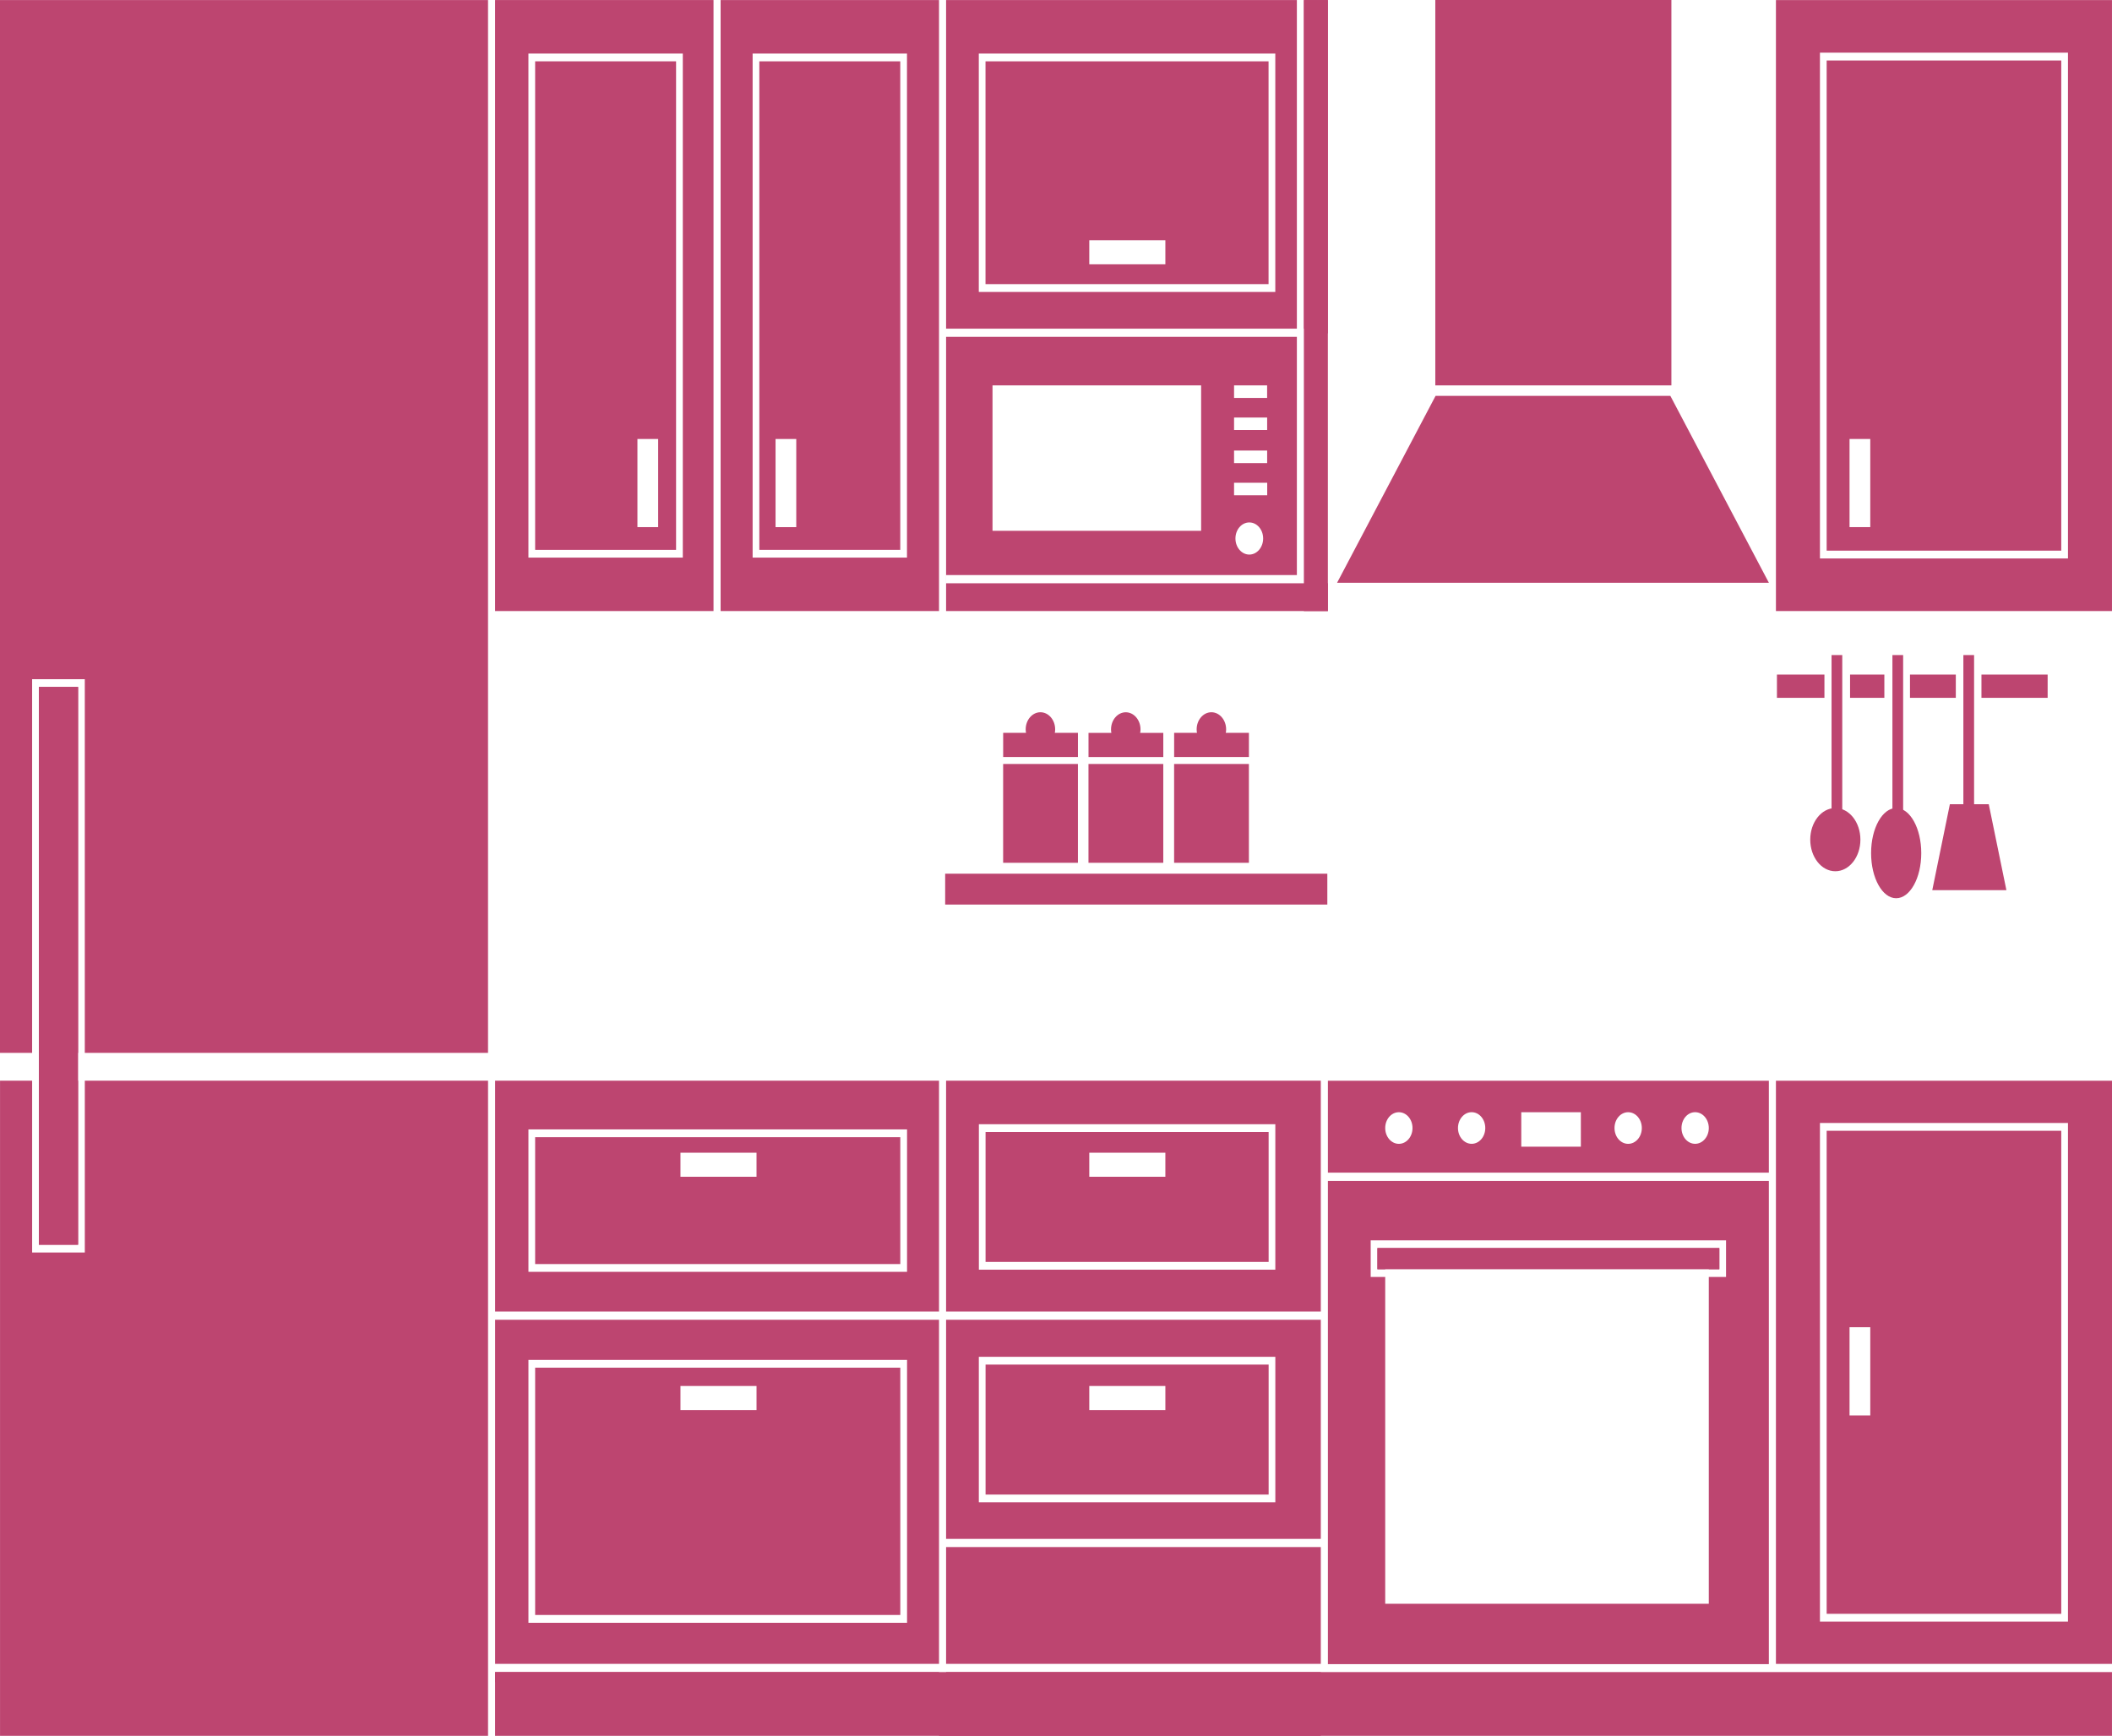 <?xml version="1.0" encoding="UTF-8" standalone="no"?>
<!-- Generator: Adobe Illustrator 17.0.0, SVG Export Plug-In . SVG Version: 6.00 Build 0)  -->

<svg
   xmlns:dc="http://purl.org/dc/elements/1.1/"
   xmlns:cc="http://creativecommons.org/ns#"
   xmlns:rdf="http://www.w3.org/1999/02/22-rdf-syntax-ns#"
   xmlns:svg="http://www.w3.org/2000/svg"
   xmlns="http://www.w3.org/2000/svg"
   xmlns:sodipodi="http://sodipodi.sourceforge.net/DTD/sodipodi-0.dtd"
   xmlns:inkscape="http://www.inkscape.org/namespaces/inkscape"
   version="1.1"
   id="Слой_1"
   x="0px"
   y="0px"
   width="141.899"
   height="116.632"
   viewBox="0 0 141.899 116.632"
   enable-background="new 0 0 1200 150"
   xml:space="preserve"
   sodipodi:docname="5.svg"
   inkscape:version="0.92.4 (5da689c313, 2019-01-14)"><defs
   id="defs631" /><sodipodi:namedview
   pagecolor="#ffffff"
   bordercolor="#666666"
   borderopacity="1"
   objecttolerance="10"
   gridtolerance="10"
   guidetolerance="10"
   inkscape:pageopacity="0"
   inkscape:pageshadow="2"
   inkscape:window-width="1920"
   inkscape:window-height="1017"
   id="namedview629"
   showgrid="false"
   inkscape:zoom="0.66939442"
   inkscape:cx="406.70231"
   inkscape:cy="-41.186417"
   inkscape:window-x="-8"
   inkscape:window-y="-8"
   inkscape:window-maximized="1"
   inkscape:current-layer="Слой_1"
   fit-margin-top="0"
   fit-margin-left="0"
   fit-margin-right="0"
   fit-margin-bottom="0" />





<g
   id="g450"
   transform="translate(-754.24,-16.722)">
	<g
   id="g412">
		<path
   d="M 817.805,55.883 V 39.354 h 23.568 v 16.005 h -23.566 v 0.524 z m 21.302,-2.981 c 0,-0.595 -0.415,-1.078 -0.93,-1.078 -0.515,0 -0.931,0.483 -0.931,1.078 0,0.596 0.416,1.081 0.931,1.081 0.514,0 0.93,-0.486 0.93,-1.081 z m -4.167,-0.516 v -9.77 h -14.016 v 9.77 z M 839.38,50 v -0.842 h -2.227 V 50 Z m -0.004,-2.163 v -0.842 h -2.223 v 0.842 z m 0,-2.224 v -0.838 h -2.223 v 0.838 z m -0.002,-2.155 v -0.842 h -2.221 v 0.842 z"
   id="path374"
   inkscape:connector-curvature="0"
   style="clip-rule:evenodd;fill:#bd4570;fill-rule:evenodd" />
		<polygon
   points="841.844,16.727 843.456,16.727 843.456,57.78 841.844,57.78 "
   id="polygon376"
   style="clip-rule:evenodd;fill:#bd4570;fill-rule:evenodd" />
		<path
   d="m 843.458,95.512 v -6.176 h 29.626 v 6.176 z m 16.995,-1.746 V 91.45 h -4.003 v 2.317 h 4.003 z m -11.311,-1.252 c 0,-0.589 -0.41,-1.063 -0.917,-1.063 -0.505,0 -0.917,0.473 -0.917,1.063 0,0.587 0.412,1.062 0.917,1.062 0.507,0 0.917,-0.475 0.917,-1.062 z m 15.407,0 c 0,-0.589 -0.411,-1.063 -0.918,-1.063 -0.508,0 -0.917,0.473 -0.917,1.063 0,0.587 0.408,1.062 0.917,1.062 0.507,0 0.918,-0.475 0.918,-1.062 z m -10.518,0 c 0,-0.589 -0.409,-1.065 -0.915,-1.065 -0.506,0 -0.919,0.475 -0.919,1.065 0,0.587 0.413,1.06 0.919,1.06 0.506,0.001 0.915,-0.473 0.915,-1.06 z m 15.018,0 c 0,-0.589 -0.412,-1.065 -0.919,-1.065 -0.507,0 -0.915,0.475 -0.915,1.065 0,0.587 0.408,1.06 0.915,1.06 0.507,0 0.919,-0.473 0.919,-1.06 z"
   id="path378"
   inkscape:connector-curvature="0"
   style="clip-rule:evenodd;fill:#bd4570;fill-rule:evenodd" />
		<path
   d="M 843.458,128.533 V 96.068 h 29.626 v 32.465 z m 25.591,-4.054 v -21.96 h 1.158 v -2.459 h -23.875 v 2.459 h 0.976 v 21.96 z m -22.265,-22.478 v -1.423 h 22.973 v 1.423 h -0.708 v -0.233 h -21.74 v 0.233 z"
   id="path380"
   inkscape:connector-curvature="0"
   style="clip-rule:evenodd;fill:#bd4570;fill-rule:evenodd" />
		<polygon
   points="869.757,100.578 869.757,102.001 846.784,102.001 846.784,100.578 "
   id="polygon382"
   style="clip-rule:evenodd;fill:#bd4570;fill-rule:evenodd" />
		<polygon
   points="843.458,55.912 843.458,57.778 817.805,57.778 817.805,55.912 "
   id="polygon384"
   style="clip-rule:evenodd;fill:#bd4570;fill-rule:evenodd" />
		<polygon
   points="866.536,42.616 866.536,16.722 850.674,16.722 850.674,42.616 "
   id="polygon386"
   style="clip-rule:evenodd;fill:#bd4570;fill-rule:evenodd" />
		<polygon
   points="873.087,55.879 866.466,43.32 850.692,43.32 844.074,55.879 "
   id="polygon388"
   style="clip-rule:evenodd;fill:#bd4570;fill-rule:evenodd" />
		<path
   d="M 754.24,87.464 V 16.725 h 32.789 V 87.463 H 759.937 V 62.355 h -3.539 v 25.109 z m 2.611,0 V 62.875 h 2.635 v 24.589 z"
   id="path390"
   inkscape:connector-curvature="0"
   style="clip-rule:evenodd;fill:#bd4570;fill-rule:evenodd" />
		<path
   d="m 754.242,133.352 v -44.02 h 2.157 v 11.544 h 3.539 V 89.332 h 27.092 v 44.02 z m 2.609,-32.998 V 89.332 h 2.635 v 11.022 z"
   id="path392"
   inkscape:connector-curvature="0"
   style="clip-rule:evenodd;fill:#bd4570;fill-rule:evenodd" />
		<polygon
   points="759.486,62.875 759.486,100.354 756.851,100.354 756.851,62.875 "
   id="polygon394"
   style="clip-rule:evenodd;fill:#bd4570;fill-rule:evenodd" />
		<path
   d="M 787.504,57.778 V 16.725 h 14.675 v 41.053 z m 12.612,-3.591 V 20.32 h -10.373 v 33.867 z m -9.921,-0.522 V 20.842 h 9.468 v 32.824 h -9.468 z m 8.265,-1.526 v -5.922 h -1.393 v 5.922 z"
   id="path396"
   inkscape:connector-curvature="0"
   style="clip-rule:evenodd;fill:#bd4570;fill-rule:evenodd" />
		<path
   d="M 802.656,57.778 V 16.725 h 14.674 v 41.053 z m 12.522,-3.591 V 20.32 h -10.371 v 33.867 z m -9.921,-0.522 V 20.842 h 9.469 v 32.824 h -9.469 z m 2.482,-1.526 v -5.922 h -1.392 v 5.922 z"
   id="path398"
   inkscape:connector-curvature="0"
   style="clip-rule:evenodd;fill:#bd4570;fill-rule:evenodd" />
		<path
   d="m 787.506,129.748 v -0.68 h 29.824 v 0.68 z m 0,-1.231 v -23.12 h 29.824 v 14.721 0 0.55 0 7.849 z m 27.676,-2.761 v -17.662 h -25.438 v 17.662 z m -24.987,-0.524 v -16.616 h 24.533 v 16.616 z m 14.874,-13.771 v -1.617 h -5.111 v 1.617 z m -17.563,-6.616 V 89.332 h 29.824 v 15.513 z m 27.676,-2.67 v -9.568 h -25.438 v 9.568 z m -24.987,-0.523 v -8.523 h 24.533 v 8.523 z m 14.874,-5.864 v -1.615 h -5.111 v 1.615 z"
   id="path400"
   inkscape:connector-curvature="0"
   style="clip-rule:evenodd;fill:#bd4570;fill-rule:evenodd" />
		<path
   d="m 817.33,133.354 v -4.287 0 1.316 h 0.475 v -1.316 h 25.176 v 4.287 z m 0,-4.837 v -7.849 0 7.849 z m 0.475,0 v -7.849 h 25.176 v 7.849 z m -0.475,-8.399 v -14.721 0 14.721 z m 0.475,0 v -14.721 h 25.176 v 14.721 z m 22.121,-2.457 v -9.777 h -19.921 v 9.777 z m -19.468,-0.52 v -8.732 h 19.018 v 8.732 z m 12.08,-5.68 v -1.617 h -5.112 v 1.617 z m -15.208,-6.616 v -15.513 0 15.513 z m 0.475,0 V 89.332 h 25.176 v 15.513 z m 22.121,-2.814 v -9.775 h -19.917 v 9.775 z m -19.468,-0.52 v -8.732 h 19.018 v 8.732 z m 12.08,-5.723 v -1.615 h -5.112 v 1.615 z"
   id="path402"
   inkscape:connector-curvature="0"
   style="clip-rule:evenodd;fill:#bd4570;fill-rule:evenodd" />
		<path
   d="M 873.559,128.517 V 89.336 h 22.58 v 39.182 h -22.58 z m 19.622,-2.84 V 92.174 h -16.664 v 33.503 z m -16.213,-0.524 V 92.698 h 15.762 v 32.455 z m 2.93,-13.329 v -5.927 h -1.393 v 5.927 z"
   id="path404"
   inkscape:connector-curvature="0"
   style="clip-rule:evenodd;fill:#bd4570;fill-rule:evenodd" />
		<polygon
   points="896.138,129.068 896.138,133.352 787.504,133.352 787.504,129.068 "
   id="polygon406"
   style="clip-rule:evenodd;fill:#bd4570;fill-rule:evenodd" />
		<path
   d="m 843.218,39.117 v -0.311 h -1.372 v -22.08 h 1.61 v 22.392 h -0.238 z m -25.413,-0.311 v -22.08 h 23.568 v 22.08 z m 22.119,-2.469 V 20.32 h -19.921 v 16.017 z m -19.47,-0.525 v -14.97 h 19.017 v 14.97 z m 12.084,-1.333 v -1.62 h -5.112 v 1.62 z"
   id="path408"
   inkscape:connector-curvature="0"
   style="clip-rule:evenodd;fill:#bd4570;fill-rule:evenodd" />
		<path
   d="M 873.56,57.778 V 16.727 h 22.578 v 41.051 z m 19.621,-3.534 V 20.261 H 876.517 V 54.244 Z M 876.968,53.72 V 20.786 H 892.73 V 53.72 Z m 2.93,-1.581 v -5.922 h -1.393 v 5.922 z"
   id="path410"
   inkscape:connector-curvature="0"
   style="clip-rule:evenodd;fill:#bd4570;fill-rule:evenodd" />
	</g>
	<g
   id="g448">
		<path
   d="m 891.815,63.609 v -1.564 h -4.447 v 1.564 z m -6.17,0 v -1.564 h -3.079 v 1.564 z m -4.801,0 v -1.564 h -2.304 v 1.564 z m -4.026,0 v -1.564 h -3.191 v 1.564 z"
   id="path414"
   inkscape:connector-curvature="0"
   style="clip-rule:evenodd;fill:#bd4570;fill-rule:evenodd" />
		<path
   d="m 881.638,71.014 c -0.93,0 -1.685,1.358 -1.685,3.03 0,1.671 0.755,3.03 1.685,3.03 0.931,0 1.686,-1.359 1.686,-3.03 0,-1.672 -0.755,-3.03 -1.686,-3.03 z"
   id="path416"
   inkscape:connector-curvature="0"
   style="clip-rule:evenodd;fill:#bd4570;fill-rule:evenodd" />
		<polygon
   points="884.064,76.53 885.246,70.759 887.859,70.759 889.044,76.53 "
   id="polygon418"
   style="clip-rule:evenodd;fill:#bd4570;fill-rule:evenodd" />
		<polygon
   points="886.153,73.645 886.153,60.735 886.873,60.735 886.873,73.645 "
   id="polygon420"
   style="clip-rule:evenodd;fill:#bd4570;fill-rule:evenodd" />
		<polygon
   points="881.386,73.645 881.386,60.735 882.106,60.735 882.106,73.645 "
   id="polygon422"
   style="clip-rule:evenodd;fill:#bd4570;fill-rule:evenodd" />
		<path
   d="m 877.55,71.014 c -0.931,0 -1.685,0.952 -1.685,2.123 0,1.172 0.754,2.124 1.685,2.124 0.931,0 1.685,-0.952 1.685,-2.124 0,-1.171 -0.754,-2.123 -1.685,-2.123 z"
   id="path424"
   inkscape:connector-curvature="0"
   style="clip-rule:evenodd;fill:#bd4570;fill-rule:evenodd" />
		<polygon
   points="877.297,73.645 877.297,60.735 878.016,60.735 878.016,73.645 "
   id="polygon426"
   style="clip-rule:evenodd;fill:#bd4570;fill-rule:evenodd" />
		<polygon
   points="843.419,77.499 843.419,75.425 817.743,75.425 817.743,77.499 "
   id="polygon428"
   style="clip-rule:evenodd;fill:#bd4570;fill-rule:evenodd" />
		<polygon
   points="826.663,74.693 826.663,68.053 821.638,68.053 821.638,74.693 "
   id="polygon430"
   style="clip-rule:evenodd;fill:#bd4570;fill-rule:evenodd" />
		<polygon
   points="826.664,65.961 826.664,67.585 821.64,67.585 821.64,65.961 "
   id="polygon432"
   style="clip-rule:evenodd;fill:#bd4570;fill-rule:evenodd" />
		<path
   d="m 824.143,64.577 c 0.545,0 0.99,0.517 0.99,1.149 0,0.631 -0.445,1.147 -0.99,1.147 -0.545,0 -0.99,-0.517 -0.99,-1.147 0,-0.632 0.445,-1.149 0.99,-1.149 z"
   id="path434"
   inkscape:connector-curvature="0"
   style="clip-rule:evenodd;fill:#bd4570;fill-rule:evenodd" />
		<polygon
   points="832.397,74.693 832.397,68.053 827.372,68.053 827.372,74.693 "
   id="polygon436"
   style="clip-rule:evenodd;fill:#bd4570;fill-rule:evenodd" />
		<polygon
   points="832.398,65.964 832.398,67.587 827.374,67.587 827.374,65.964 "
   id="polygon438"
   style="clip-rule:evenodd;fill:#bd4570;fill-rule:evenodd" />
		<path
   d="m 829.877,64.579 c 0.545,0 0.99,0.517 0.99,1.149 0,0.631 -0.445,1.147 -0.99,1.147 -0.545,0 -0.99,-0.516 -0.99,-1.147 0,-0.632 0.445,-1.149 0.99,-1.149 z"
   id="path440"
   inkscape:connector-curvature="0"
   style="clip-rule:evenodd;fill:#bd4570;fill-rule:evenodd" />
		<polygon
   points="838.15,74.693 838.15,68.053 833.125,68.053 833.125,74.693 "
   id="polygon442"
   style="clip-rule:evenodd;fill:#bd4570;fill-rule:evenodd" />
		<polygon
   points="838.151,65.961 838.151,67.585 833.127,67.585 833.127,65.961 "
   id="polygon444"
   style="clip-rule:evenodd;fill:#bd4570;fill-rule:evenodd" />
		<path
   d="m 835.63,64.577 c 0.545,0 0.99,0.517 0.99,1.149 0,0.631 -0.445,1.147 -0.99,1.147 -0.545,0 -0.99,-0.517 -0.99,-1.147 0,-0.632 0.445,-1.149 0.99,-1.149 z"
   id="path446"
   inkscape:connector-curvature="0"
   style="clip-rule:evenodd;fill:#bd4570;fill-rule:evenodd" />
	</g>
</g>


<g
   id="g616"
   transform="translate(-754.24,-16.722)">
</g>
<g
   id="g618"
   transform="translate(-754.24,-16.722)">
</g>
<g
   id="g620"
   transform="translate(-754.24,-16.722)">
</g>
<g
   id="g622"
   transform="translate(-754.24,-16.722)">
</g>
<g
   id="g624"
   transform="translate(-754.24,-16.722)">
</g>
<g
   id="g626"
   transform="translate(-754.24,-16.722)">
</g>
</svg>